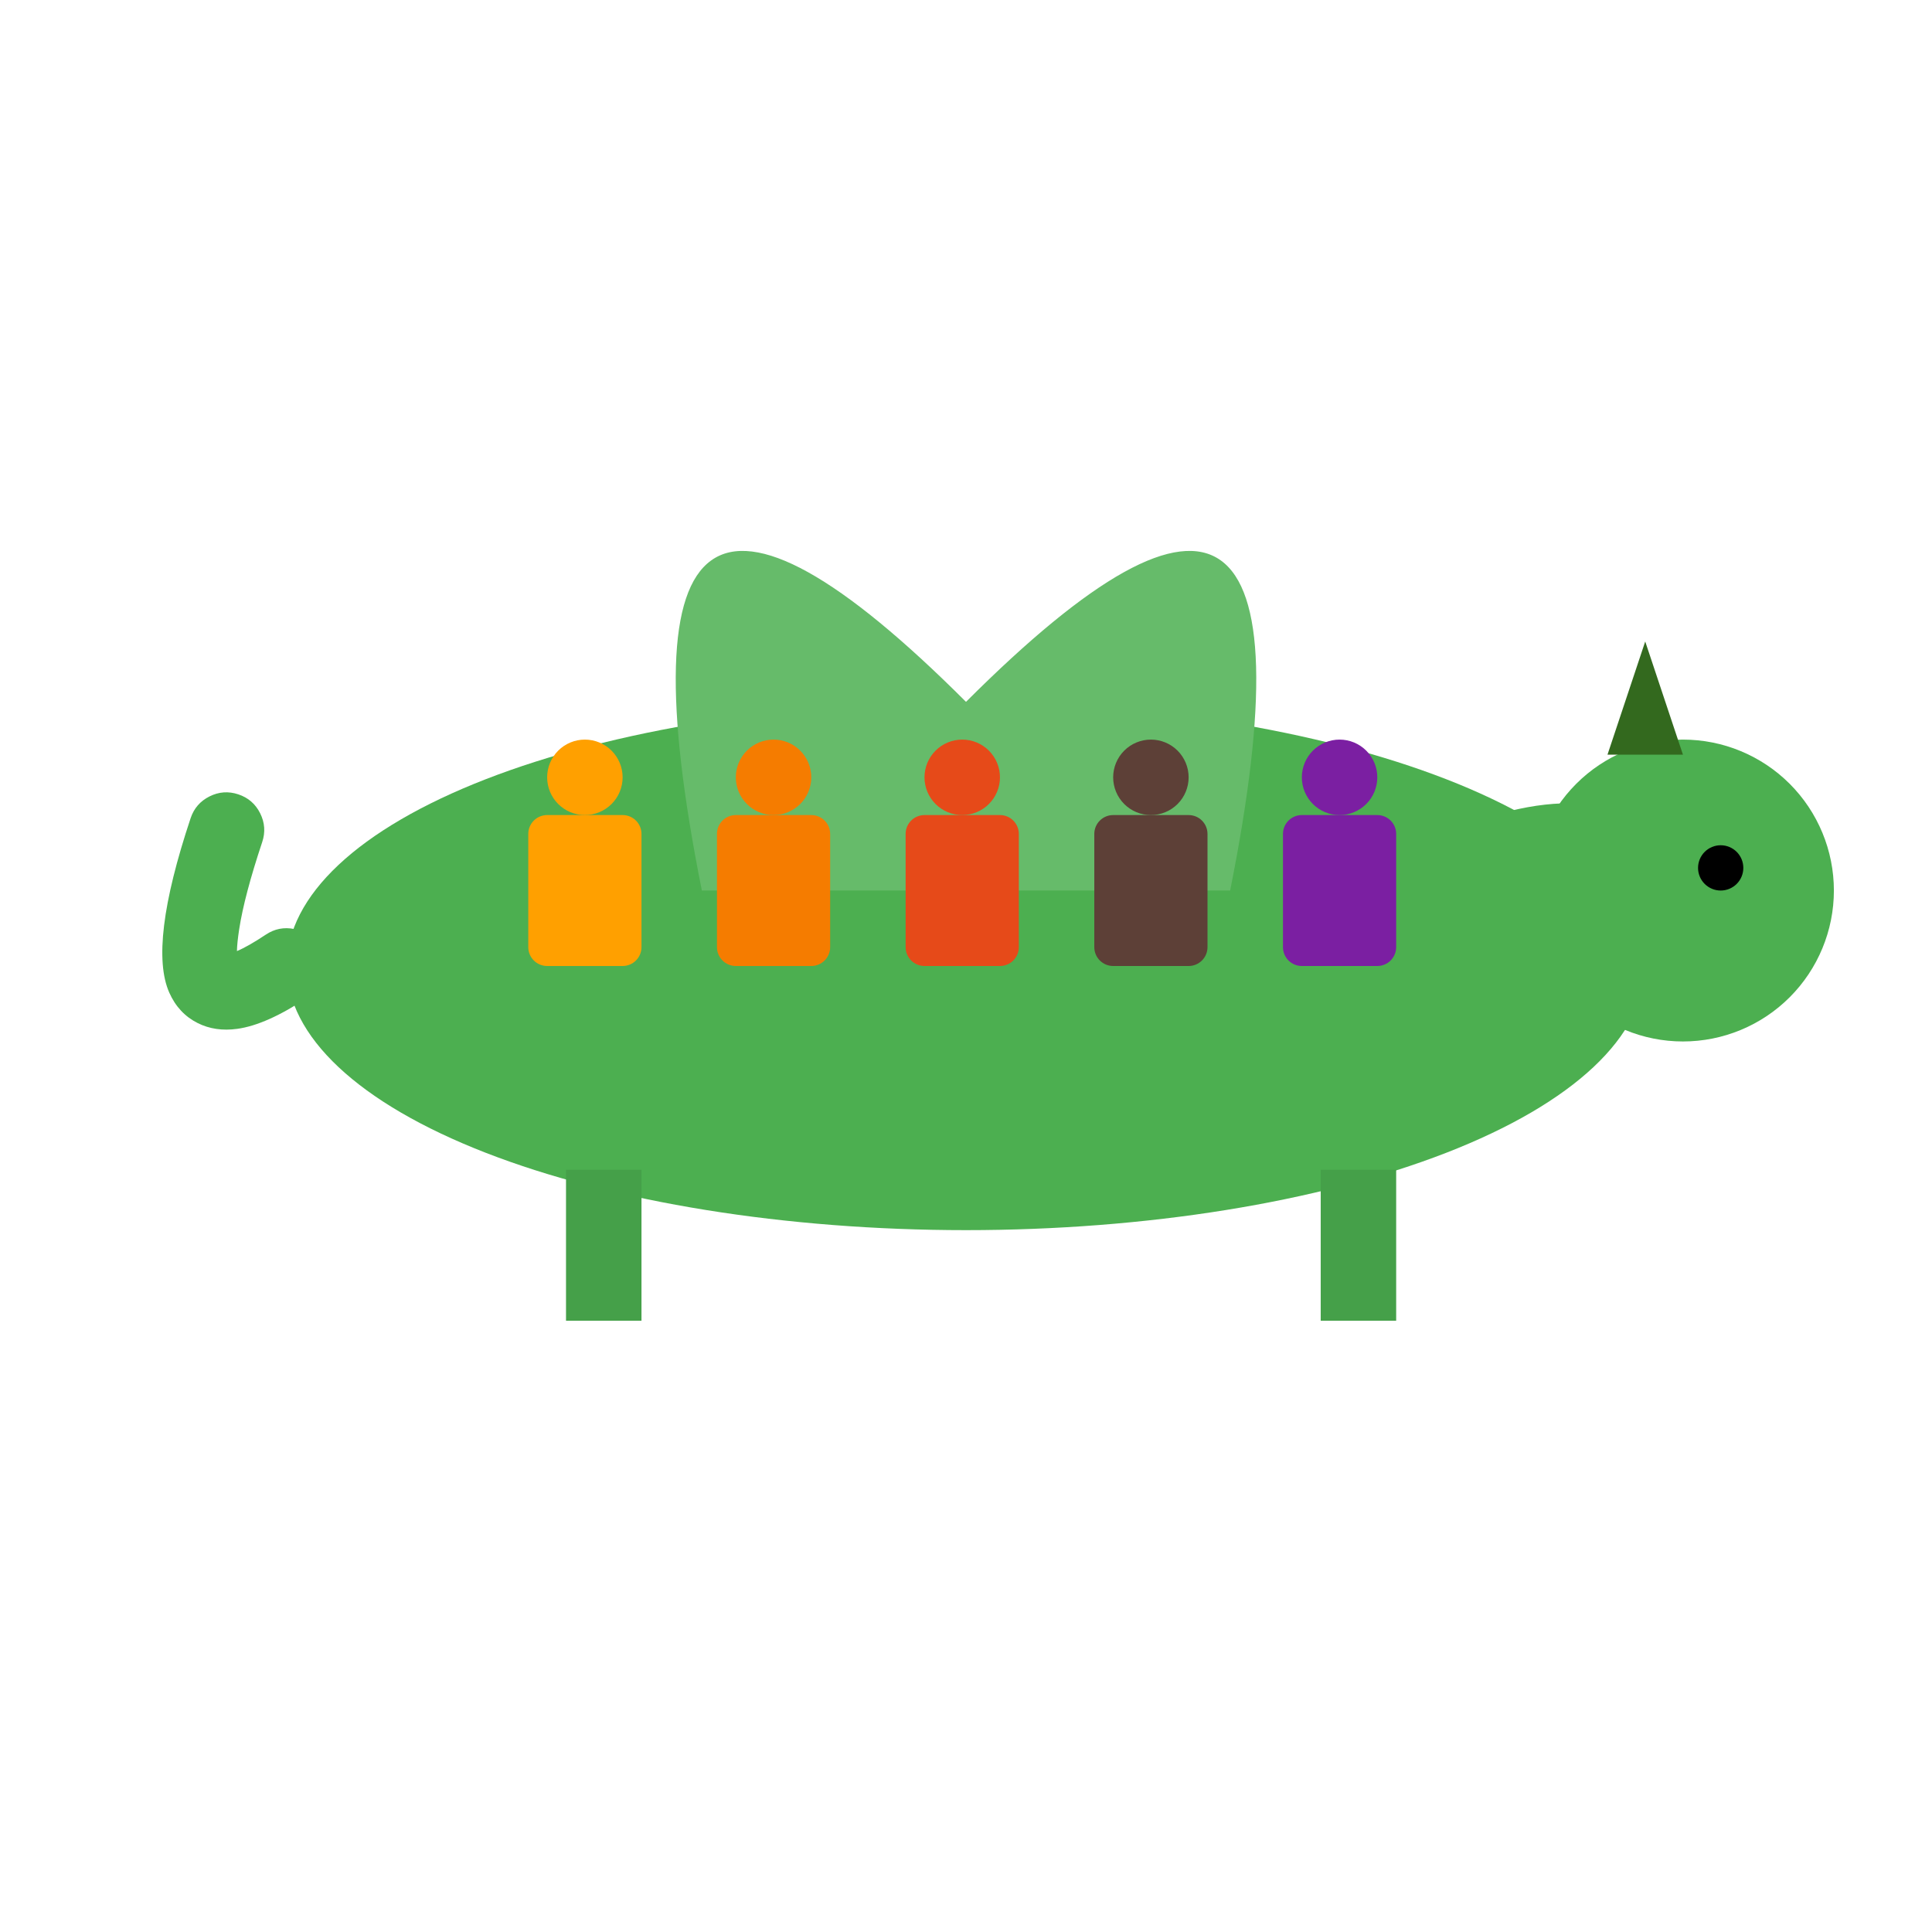 <svg xmlns="http://www.w3.org/2000/svg" viewBox="0 0 512 512" height="512.0px" width="512.0px">
<path id="" fill="#4CAF50" fill-opacity="1.0" stroke="#000000" stroke-width="0.0" stroke-opacity="1.0" stroke-linecap="round" stroke-linejoin="round"  filling="0" d="M436 256 C436 274.558 417.023 292.375 383.279 305.497 C349.536 318.62 303.721 326 256 326 C208.279 326 162.464 318.62 128.721 305.497 C94.977 292.375 76 274.558 76 256 C76 237.442 94.977 219.625 128.721 206.503 C162.464 193.38 208.279 186 256 186 C303.721 186 349.536 193.38 383.279 206.503 C417.023 219.625 436 237.442 436 256"></path>
<path id="" fill="#4CAF50" fill-opacity="1.0" stroke="#000000" stroke-width="0.0" stroke-opacity="1.0" stroke-linecap="round" stroke-linejoin="round"  filling="0" d="M81.547 264.32 C74.27 269.171 68.038 271.951 62.851 272.658 C58.978 273.187 55.495 272.678 52.403 271.132 C49.014 269.437 46.5 266.747 44.862 263.061 C41.145 254.698 43.029 239.291 50.513 216.838 C51.386 214.218 53.058 212.291 55.528 211.056 C57.998 209.821 60.543 209.64 63.162 210.513 C65.782 211.386 67.709 213.058 68.944 215.528 C70.179 217.998 70.36 220.543 69.487 223.162 C66.332 232.626 64.298 240.329 63.384 246.271 C63.017 248.652 62.82 250.576 62.791 252.045 C64.785 251.211 67.339 249.756 70.453 247.68 C72.75 246.148 75.253 245.653 77.961 246.194 C80.669 246.736 82.789 248.156 84.321 250.453 C85.852 252.75 86.347 255.253 85.806 257.961 C85.264 260.669 83.844 262.789 81.547 264.32"></path>
<path id="" fill="#45a049" fill-opacity="1.0" stroke="#000000" stroke-width="0.0" stroke-opacity="1.0" stroke-linecap="round" stroke-linejoin="round"  filling="0" d="M150 310 C156.667 310 163.333 310 170 310 C170 323.333 170 336.667 170 350 C163.333 350 156.667 350 150 350 C150 336.667 150 323.333 150 310"></path>
<path id="" fill="#45a049" fill-opacity="1.0" stroke="#000000" stroke-width="0.0" stroke-opacity="1.0" stroke-linecap="round" stroke-linejoin="round"  filling="0" d="M350 310 C356.667 310 363.333 310 370 310 C370 323.333 370 336.667 370 350 C363.333 350 356.667 350 350 350 C350 336.667 350 323.333 350 310"></path>
<path id="" fill="#66BB6A" fill-opacity="1.0" stroke="#000000" stroke-width="0.0" stroke-opacity="1.0" stroke-linecap="round" stroke-linejoin="round"  filling="0" d="M256 186 C189.333 119.333 166 136 186 236 C232.667 236 279.333 236 326 236 C346 136 322.667 119.333 256 186"></path>
<path id="" fill="#4CAF50" fill-opacity="1.0" stroke="#000000" stroke-width="0.0" stroke-opacity="1.0" stroke-linecap="round" stroke-linejoin="round"  filling="0" d="M379.613 222.428 C408.639 208.769 430.97 209.757 446.607 225.393 C449.536 228.322 451 231.858 451 236 C451 240.142 449.536 243.678 446.607 246.607 C443.678 249.536 440.142 251 436 251 C431.858 251 428.322 249.536 425.393 246.607 C419.696 240.91 408.694 241.898 392.387 249.572 C388.639 251.336 384.816 251.516 380.919 250.113 C377.022 248.71 374.191 246.135 372.428 242.387 C370.664 238.639 370.484 234.816 371.887 230.919 C373.29 227.022 375.865 224.191 379.613 222.428"></path>
<path id="" fill="#4CAF50" fill-opacity="1.0" stroke="#000000" stroke-width="0.0" stroke-opacity="1.0" stroke-linecap="round" stroke-linejoin="round"  filling="0" d="M486 236 C486 246.605 481.783 256.786 474.284 264.284 C466.786 271.783 456.605 276 446 276 C435.395 276 425.214 271.783 417.716 264.284 C410.217 256.786 406 246.605 406 236 C406 225.395 410.217 215.214 417.716 207.716 C425.214 200.217 435.395 196 446 196 C456.605 196 466.786 200.217 474.284 207.716 C481.783 215.214 486 225.395 486 236"></path>
<path id="" fill="#000000" fill-opacity="1.0" stroke="#000000" stroke-width="0.0" stroke-opacity="1.0" stroke-linecap="round" stroke-linejoin="round"  filling="0" d="M462 230 C462 231.591 461.367 233.118 460.243 234.243 C459.118 235.367 457.591 236 456 236 C454.409 236 452.882 235.367 451.757 234.243 C450.633 233.118 450 231.591 450 230 C450 228.409 450.633 226.882 451.757 225.757 C452.882 224.633 454.409 224 456 224 C457.591 224 459.118 224.633 460.243 225.757 C461.367 226.882 462 228.409 462 230"></path>
<path id="" fill="#33691E" fill-opacity="1.0" stroke="#000000" stroke-width="0.0" stroke-opacity="1.0" stroke-linecap="round" stroke-linejoin="round"  filling="0" d="M426 200 C429.333 190 432.667 180 436 170 C439.333 180 442.667 190 446 200 C439.333 200 432.667 200 426 200"></path>
<path id="" fill="#FFA000" fill-opacity="1.0" stroke="#000000" stroke-width="0.0" stroke-opacity="1.0" stroke-linecap="round" stroke-linejoin="round"  filling="0" d="M145 216 C151.667 216 158.333 216 165 216 C166.326 216 167.598 216.527 168.536 217.464 C169.473 218.402 170 219.674 170 221 C170 231 170 241 170 251 C170 252.326 169.473 253.598 168.536 254.536 C167.598 255.473 166.326 256 165 256 C158.333 256 151.667 256 145 256 C143.674 256 142.402 255.473 141.464 254.536 C140.527 253.598 140 252.326 140 251 C140 241 140 231 140 221 C140 219.674 140.527 218.402 141.464 217.464 C142.402 216.527 143.674 216 145 216"></path>
<path id="" fill="#FFA000" fill-opacity="1.0" stroke="#000000" stroke-width="0.0" stroke-opacity="1.0" stroke-linecap="round" stroke-linejoin="round"  filling="0" d="M165 206 C165 208.651 163.946 211.196 162.071 213.071 C160.196 214.946 157.651 216 155 216 C152.349 216 149.804 214.946 147.929 213.071 C146.054 211.196 145 208.651 145 206 C145 203.349 146.054 200.804 147.929 198.929 C149.804 197.054 152.349 196 155 196 C157.651 196 160.196 197.054 162.071 198.929 C163.946 200.804 165 203.349 165 206"></path>
<path id="" fill="#F57C00" fill-opacity="1.0" stroke="#000000" stroke-width="0.0" stroke-opacity="1.0" stroke-linecap="round" stroke-linejoin="round"  filling="0" d="M195 216 C201.667 216 208.333 216 215 216 C216.326 216 217.598 216.527 218.536 217.464 C219.473 218.402 220 219.674 220 221 C220 231 220 241 220 251 C220 252.326 219.473 253.598 218.536 254.536 C217.598 255.473 216.326 256 215 256 C208.333 256 201.667 256 195 256 C193.674 256 192.402 255.473 191.464 254.536 C190.527 253.598 190 252.326 190 251 C190 241 190 231 190 221 C190 219.674 190.527 218.402 191.464 217.464 C192.402 216.527 193.674 216 195 216"></path>
<path id="" fill="#F57C00" fill-opacity="1.0" stroke="#000000" stroke-width="0.0" stroke-opacity="1.0" stroke-linecap="round" stroke-linejoin="round"  filling="0" d="M215 206 C215 208.651 213.946 211.196 212.071 213.071 C210.196 214.946 207.651 216 205 216 C202.349 216 199.804 214.946 197.929 213.071 C196.054 211.196 195 208.651 195 206 C195 203.349 196.054 200.804 197.929 198.929 C199.804 197.054 202.349 196 205 196 C207.651 196 210.196 197.054 212.071 198.929 C213.946 200.804 215 203.349 215 206"></path>
<path id="" fill="#E64A19" fill-opacity="1.0" stroke="#000000" stroke-width="0.0" stroke-opacity="1.0" stroke-linecap="round" stroke-linejoin="round"  filling="0" d="M245 216 C251.667 216 258.333 216 265 216 C266.326 216 267.598 216.527 268.536 217.464 C269.473 218.402 270 219.674 270 221 C270 231 270 241 270 251 C270 252.326 269.473 253.598 268.536 254.536 C267.598 255.473 266.326 256 265 256 C258.333 256 251.667 256 245 256 C243.674 256 242.402 255.473 241.464 254.536 C240.527 253.598 240 252.326 240 251 C240 241 240 231 240 221 C240 219.674 240.527 218.402 241.464 217.464 C242.402 216.527 243.674 216 245 216"></path>
<path id="" fill="#E64A19" fill-opacity="1.0" stroke="#000000" stroke-width="0.0" stroke-opacity="1.0" stroke-linecap="round" stroke-linejoin="round"  filling="0" d="M265 206 C265 208.651 263.946 211.196 262.071 213.071 C260.196 214.946 257.651 216 255 216 C252.349 216 249.804 214.946 247.929 213.071 C246.054 211.196 245 208.651 245 206 C245 203.349 246.054 200.804 247.929 198.929 C249.804 197.054 252.349 196 255 196 C257.651 196 260.196 197.054 262.071 198.929 C263.946 200.804 265 203.349 265 206"></path>
<path id="" fill="#5D4037" fill-opacity="1.0" stroke="#000000" stroke-width="0.0" stroke-opacity="1.0" stroke-linecap="round" stroke-linejoin="round"  filling="0" d="M295 216 C301.667 216 308.333 216 315 216 C316.326 216 317.598 216.527 318.536 217.464 C319.473 218.402 320 219.674 320 221 C320 231 320 241 320 251 C320 252.326 319.473 253.598 318.536 254.536 C317.598 255.473 316.326 256 315 256 C308.333 256 301.667 256 295 256 C293.674 256 292.402 255.473 291.464 254.536 C290.527 253.598 290 252.326 290 251 C290 241 290 231 290 221 C290 219.674 290.527 218.402 291.464 217.464 C292.402 216.527 293.674 216 295 216"></path>
<path id="" fill="#5D4037" fill-opacity="1.0" stroke="#000000" stroke-width="0.0" stroke-opacity="1.0" stroke-linecap="round" stroke-linejoin="round"  filling="0" d="M315 206 C315 208.651 313.946 211.196 312.071 213.071 C310.196 214.946 307.651 216 305 216 C302.349 216 299.804 214.946 297.929 213.071 C296.054 211.196 295 208.651 295 206 C295 203.349 296.054 200.804 297.929 198.929 C299.804 197.054 302.349 196 305 196 C307.651 196 310.196 197.054 312.071 198.929 C313.946 200.804 315 203.349 315 206"></path>
<path id="" fill="#7B1FA2" fill-opacity="1.0" stroke="#000000" stroke-width="0.0" stroke-opacity="1.0" stroke-linecap="round" stroke-linejoin="round"  filling="0" d="M345 216 C351.667 216 358.333 216 365 216 C366.326 216 367.598 216.527 368.536 217.464 C369.473 218.402 370 219.674 370 221 C370 231 370 241 370 251 C370 252.326 369.473 253.598 368.536 254.536 C367.598 255.473 366.326 256 365 256 C358.333 256 351.667 256 345 256 C343.674 256 342.402 255.473 341.464 254.536 C340.527 253.598 340 252.326 340 251 C340 241 340 231 340 221 C340 219.674 340.527 218.402 341.464 217.464 C342.402 216.527 343.674 216 345 216"></path>
<path id="" fill="#7B1FA2" fill-opacity="1.0" stroke="#000000" stroke-width="0.0" stroke-opacity="1.0" stroke-linecap="round" stroke-linejoin="round"  filling="0" d="M365 206 C365 208.651 363.946 211.196 362.071 213.071 C360.196 214.946 357.651 216 355 216 C352.349 216 349.804 214.946 347.929 213.071 C346.054 211.196 345 208.651 345 206 C345 203.349 346.054 200.804 347.929 198.929 C349.804 197.054 352.349 196 355 196 C357.651 196 360.196 197.054 362.071 198.929 C363.946 200.804 365 203.349 365 206"></path>
</svg>